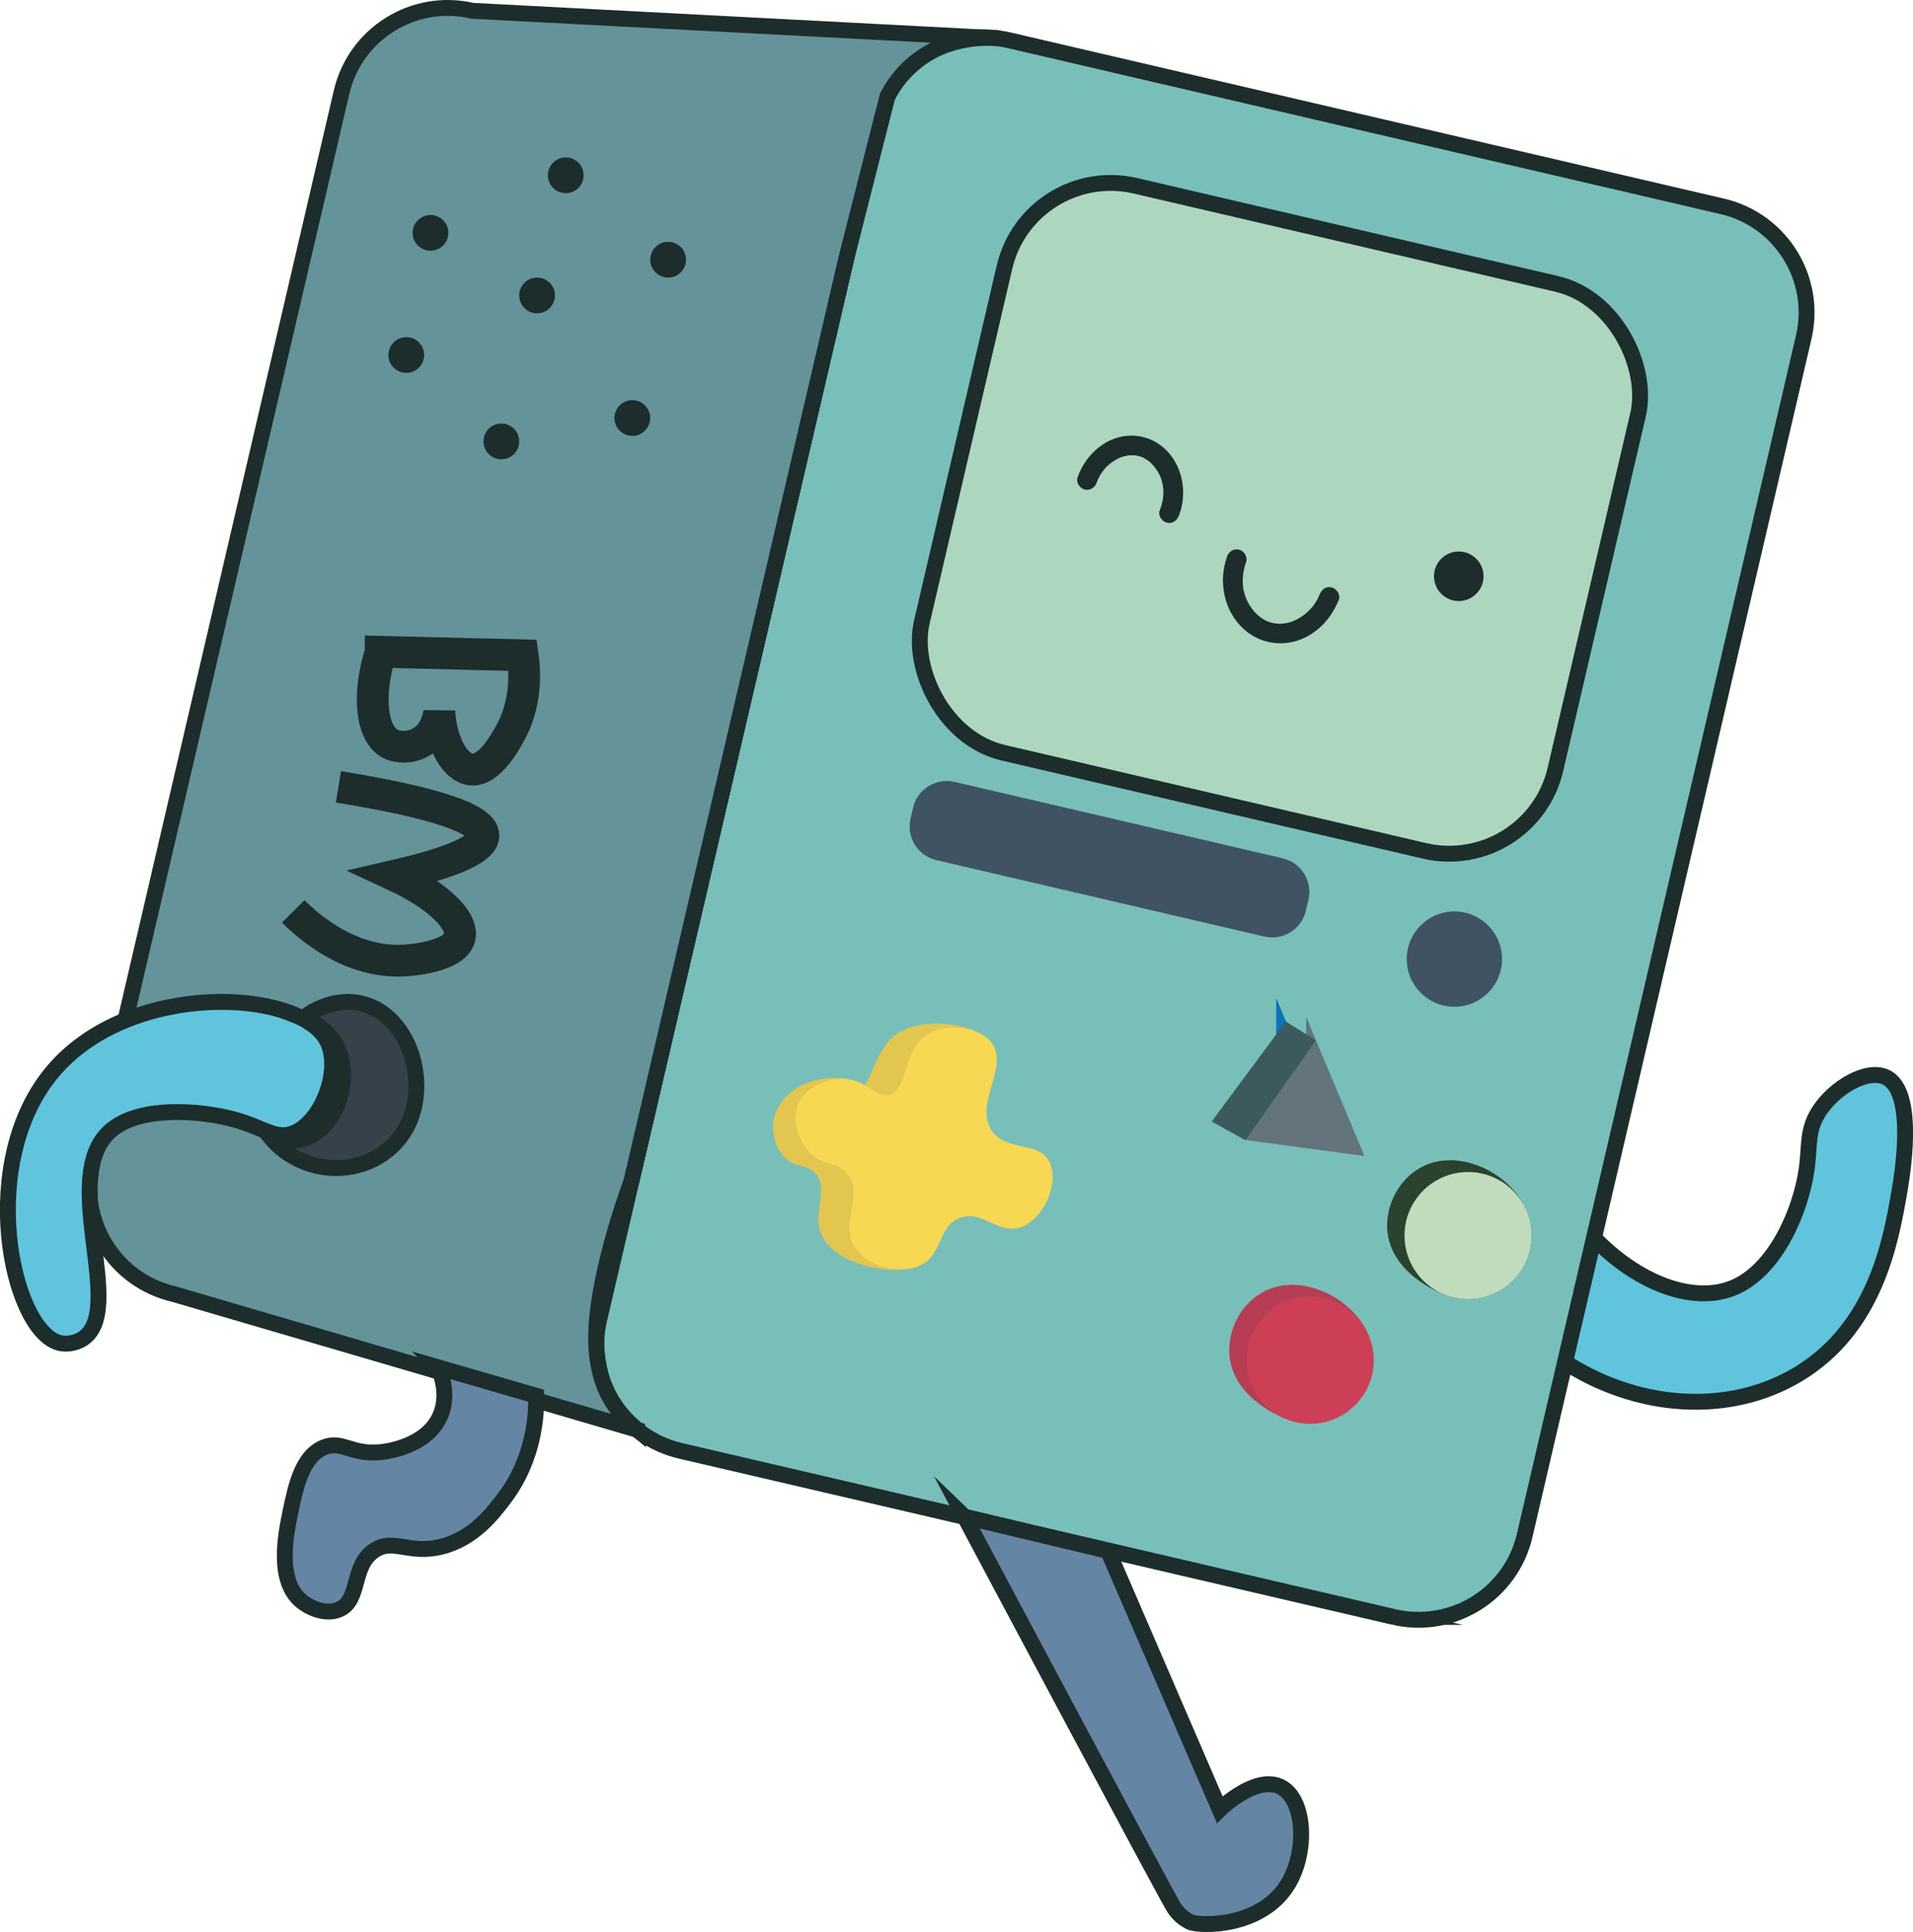 <?xml version="1.0" encoding="UTF-8"?>
<svg id="Capa_2" data-name="Capa 2" xmlns="http://www.w3.org/2000/svg" viewBox="0 0 240.85 243.25">
  <defs>
    <style>
      .cls-1 {
        fill: #add6be;
      }

      .cls-1, .cls-2, .cls-3, .cls-4, .cls-5, .cls-6, .cls-7, .cls-8, .cls-9, .cls-10 {
        stroke-miterlimit: 10;
      }

      .cls-1, .cls-2, .cls-3, .cls-4, .cls-6, .cls-7, .cls-8, .cls-10 {
        stroke-width: 2px;
      }

      .cls-1, .cls-3, .cls-4, .cls-5, .cls-6, .cls-8, .cls-10 {
        stroke: #1d2d2b;
      }

      .cls-11 {
        fill: #cd3f56;
      }

      .cls-11, .cls-12, .cls-13, .cls-14, .cls-15, .cls-16, .cls-17, .cls-18 {
        stroke-width: 0px;
      }

      .cls-12 {
        fill: #e2c64f;
      }

      .cls-2 {
        fill: #63747d;
        stroke: #63747d;
      }

      .cls-3 {
        fill: #78bfb9;
      }

      .cls-4 {
        fill: #649399;
      }

      .cls-5 {
        stroke-width: 4px;
      }

      .cls-5, .cls-7 {
        fill: none;
      }

      .cls-13 {
        fill: #c1dcbd;
      }

      .cls-14 {
        fill: #405362;
      }

      .cls-15 {
        fill: #2b422e;
      }

      .cls-16 {
        fill: #f6d852;
      }

      .cls-6 {
        fill: #6485a4;
      }

      .cls-7 {
        stroke: #0a72b9;
      }

      .cls-8 {
        fill: #364249;
      }

      .cls-9 {
        fill: #3c5a5d;
        stroke: #3c5a5d;
        stroke-width: .5px;
      }

      .cls-10 {
        fill: #60c4dd;
      }

      .cls-17 {
        fill: #b63d54;
      }

      .cls-18 {
        fill: #1d2d2b;
      }
    </style>
  </defs>
  <g id="Capa_1_copia_8" data-name="Capa 1 copia 8">
    <g>
      <path class="cls-10" d="m200.55,155.71c5.47,5.77,12.58,8.56,17.71,6.42,5.28-2.2,8.4-9.6,9.17-14.71.47-3.12,0-5.07,1.62-7.54,1.95-2.98,6.02-5.36,8.38-4.25,3.91,1.84,2,12.73,1.67,14.62-1.06,6.03-2.98,16.98-12.79,22.83-8.73,5.2-20.38,4.39-29.75-1.88,1.33-5.17,2.67-10.33,4-15.5Z"/>
      <path class="cls-3" d="m175.47,203.59l-89.78-20.91c-7.39-1.72-11.98-9.1-10.26-16.49L110.56,15.33c1.72-7.39,9.1-11.98,16.49-10.26l89.78,20.91c7.39,1.72,11.98,9.1,10.26,16.49l-35.13,150.86c-1.72,7.39-9.1,11.98-16.49,10.26Z"/>
      <path class="cls-4" d="m80.24,180.03c-19.46-5.7-38.92-11.4-58.38-17.1-7.39-1.72-11.98-9.1-10.26-16.49L43,11.62c1.72-7.39,9.1-11.98,16.49-10.26,22.07,1.15,44.15,2.31,66.22,3.46-1.33-.11-6.43-.39-10.66,3.15-1.69,1.41-2.71,2.99-3.32,4.18-1.72,6.77-3.44,13.55-5.16,20.32-9.03,38.78-18.06,77.55-27.09,116.33-.55,1.49-4.71,12.93-4.41,20.53.12,3.15,1,5.15,1.22,5.65,1.14,2.51,2.83,4.15,3.95,5.06Z"/>
      <rect class="cls-1" x="120.2" y="28.61" width="81.9" height="73.3" rx="13.73" ry="13.73" transform="translate(19 -34.85) rotate(13.11)"/>
      <path class="cls-14" d="m118.49,103.12h42.39c2.41,0,4.36,1.95,4.36,4.36v1.4c0,2.41-1.95,4.36-4.36,4.36h-42.39c-2.41,0-4.36-1.95-4.36-4.36v-1.4c0-2.41,1.95-4.36,4.36-4.36Z" transform="translate(28.18 -28.86) rotate(13.11)"/>
      <circle class="cls-14" cx="183.11" cy="120.76" r="6"/>
      <path class="cls-7" d="m161.67,130.63c-2.31,3.25-4.61,6.5-6.92,9.75,3.89.53,7.78,1.06,11.67,1.58-1.58-3.78-3.17-7.56-4.75-11.33Z"/>
      <path class="cls-17" d="m172.71,173.19c-.65,2.63-2.59,4.49-4.39,5.32-1.14.53-2.27.67-2.45.69,0,0-1.25.15-2.58-.12-2.02-.4-8.5-3.27-8.53-9.04-.02-2.81,1.5-5.76,4.06-7.25,4.51-2.63,10.63.23,12.94,4.25.34.6,1.72,3.08.96,6.14Z"/>
      <circle class="cls-11" cx="164.95" cy="171.26" r="8"/>
      <path class="cls-2" d="m165.45,133.01c-2.31,3.25-4.61,6.5-6.92,9.75,3.89.53,7.78,1.06,11.67,1.58-1.58-3.78-3.17-7.56-4.75-11.33Z"/>
      <path class="cls-9" d="m161.94,128.95c1.13.7,2.26,1.4,3.39,2.11l-8.61,12.17c-1.27-.7-2.53-1.4-3.8-2.1,3.01-4.06,6.01-8.11,9.02-12.17Z"/>
      <path class="cls-15" d="m192.59,157.5c-.65,2.63-2.59,4.49-4.39,5.32-1.14.53-2.27.67-2.45.69,0,0-1.25.15-2.58-.12-2.02-.4-8.5-3.27-8.53-9.04-.02-2.81,1.5-5.76,4.06-7.25,4.51-2.63,10.63.23,12.94,4.25.34.6,1.72,3.08.96,6.14Z"/>
      <circle class="cls-13" cx="184.83" cy="155.57" r="8"/>
      <path class="cls-12" d="m108.57,136.76c.76.18,1.59-3.97,3.59-5.97,3.39-3.38,12.1-1.83,13.05,1.17.89,2.83-5.54,5.92-4.5,8.91.88,2.53,5.9,1.53,7.13,4.43,1.01,2.38-.98,6.36-3.72,7.36-3.11,1.13-6.15-1.98-7.41-.78-1.28,1.21,1.68,4.56.41,6.48-1.82,2.77-11.54,1.68-13.66-2.82-1.33-2.82,1.07-5.97-.89-7.9-1.18-1.16-2.48-.47-3.89-2.02-1.58-1.74-1.33-4.12-1.32-4.26.19-1.58,1.05-2.62,1.4-3.04,2.9-3.42,8.73-2.89,9.64-1.69.03.04.08.11.17.14Z"/>
      <path class="cls-16" d="m111.95,137.84c2.52-.67,1.56-5.56,4.79-7.58,2.42-1.51,6.57-1.02,8.12,1.08,2.24,3.04-2.28,7.61,0,11,1.85,2.75,5.87,1.26,7.25,3.92,1.32,2.55-.66,7.24-3.56,8.25-2.88,1.01-4.84-2.23-7.69-1.17-2.8,1.05-2.12,4.64-5.08,6-2.58,1.18-6.62.08-8.17-2.33-1.96-3.06,1.23-6.47-.92-9.17-1.41-1.77-3.25-.87-5.02-3.02-1.12-1.36-2.06-3.77-1.12-5.88,1-2.25,3.71-3.15,5.68-3.1,3.05.09,3.92,2.47,5.71,1.99Z"/>
      <path class="cls-6" d="m121.43,190.96c1.48,2.78,25.59,48.09,26.44,49.34.38.55.87.98.87.98s.49.42,1.09.72c1.05.52,9.03.85,12.41-4.91,2.44-4.17,2.05-10.82-1.19-12.19-3.06-1.28-7.26,2.71-7.49,2.94-4.69-10.85-9.38-21.71-14.06-32.56-6.02-1.44-12.04-2.88-18.06-4.31Z"/>
      <path class="cls-6" d="m55.18,172.17c.37.85,1.37,3.49.25,6.08-1.67,3.86-6.68,4.5-7.42,4.58-3.77.42-4.94-1.55-7.25-.58-2.73,1.14-3.52,4.91-4.17,8-.59,2.82-1.85,8.82,1.45,11.43,1.09.86,3.04,1.65,4.63.98,2.76-1.16,1.52-5.44,4.42-7.42,2.4-1.64,4.38.54,8.5-.5,4.02-1.01,6.43-4.16,7.83-6,3.96-5.17,4.13-10.89,4.08-13-4.11-1.19-8.22-2.39-12.33-3.58Z"/>
      <path class="cls-10" d="m41.12,130.92c-3.6-6.42-24.67-7.48-34.38,3.88-9.81,11.47-5.34,32.47.62,34.25,1.43.43,2.76-.31,2.88-.38,5.95-3.42-2.99-20.34,3.62-26.25,3.63-3.24,11.32-2.62,15.5-1.5,3.76,1.01,5.24,2.57,7.44,1.81,3.74-1.29,6.34-8.2,4.31-11.81Z"/>
      <path class="cls-18" d="m138.07,60.76c.45-1.25,1.33-2.28,2.46-2.9.37-.21.42-.22.78-.34.16-.05.33-.1.49-.13.08-.02.16-.03.25-.05-.13.01-.11.01.04,0,.29-.02.57-.02.86,0,.15.02.16.02.03,0,.08.01.16.03.24.05.17.04.33.09.49.14.14.05.16.06.06.02.08.04.16.07.23.11.15.08.3.17.45.27s.18.13.22.16c.12.1.24.21.35.32.41.41.83,1.03,1.04,1.54.6,1.43.53,2.86-.05,4.31-.25.63.27,1.37.87,1.54.71.2,1.29-.24,1.54-.87,1.14-2.87.47-6.44-1.88-8.52-2.19-1.94-5.3-2.05-7.72-.43-1.49,1-2.54,2.43-3.15,4.11-.23.64.26,1.37.87,1.54.69.19,1.31-.24,1.54-.87h0Z"/>
      <path class="cls-18" d="m154.49,70.09c-1.14,3.12-.39,6.87,2.11,9.13,2.39,2.15,5.79,2.34,8.48.62,1.63-1.04,2.77-2.56,3.48-4.33.25-.63-.27-1.37-.87-1.54-.71-.2-1.29.24-1.54.87-.55,1.39-1.61,2.52-2.93,3.18-1.14.58-2.44.71-3.64.21s-2.18-1.61-2.69-2.88c-.61-1.49-.54-3.1,0-4.6.23-.63-.26-1.37-.87-1.54-.7-.19-1.3.24-1.54.87h0Z"/>
      <circle class="cls-18" cx="183.66" cy="72.56" r="3.12"/>
      <path class="cls-5" d="m47.93,82.07c5.96.15,11.92.29,17.88.44.29,2.04.54,6.08-1.69,10-.69,1.22-2.61,4.6-4.81,4.38-1.94-.2-3.75-3.15-4-7.31-.02.23-.29,2.81-2.44,3.94-1.26.66-2.79.63-3.75.12-2.29-1.2-2.95-5.89-1.19-11.56Z"/>
      <path class="cls-5" d="m42.61,99.07c12.14,1.98,18.23,4.02,18.25,6.12.02,1.65-3.69,3.34-11.12,5.06,5.49,2.55,8.67,5.72,8.12,7.81-.65,2.48-6.36,2.84-6.94,2.88-6.91.38-12.16-4.35-14-6.19"/>
      <circle class="cls-18" cx="79.61" cy="52.63" r="2.25"/>
      <circle class="cls-18" cx="84.12" cy="32.7" r="2.25"/>
      <circle class="cls-18" cx="63.12" cy="55.58" r="2.25"/>
      <circle class="cls-18" cx="71.23" cy="22.07" r="2.25"/>
      <circle class="cls-18" cx="54.2" cy="29.32" r="2.25"/>
      <circle class="cls-18" cx="51.15" cy="44.7" r="2.25"/>
      <circle class="cls-18" cx="67.62" cy="37.2" r="2.25"/>
      <path class="cls-8" d="m38.18,128.18c.4-.32,3.57-2.79,7.47-1.79,3.32.85,4.87,3.64,5.31,4.44,2.14,3.86,2.45,10.76-2.69,14.38-4.44,3.12-10.78,2.25-14.33-2.13,1.04.4,2.8.87,4.56.23,4.02-1.45,6.06-7.91,3.7-11.92-1.15-1.96-3.07-2.85-4.03-3.21Z"/>
    </g>
  </g>
</svg>